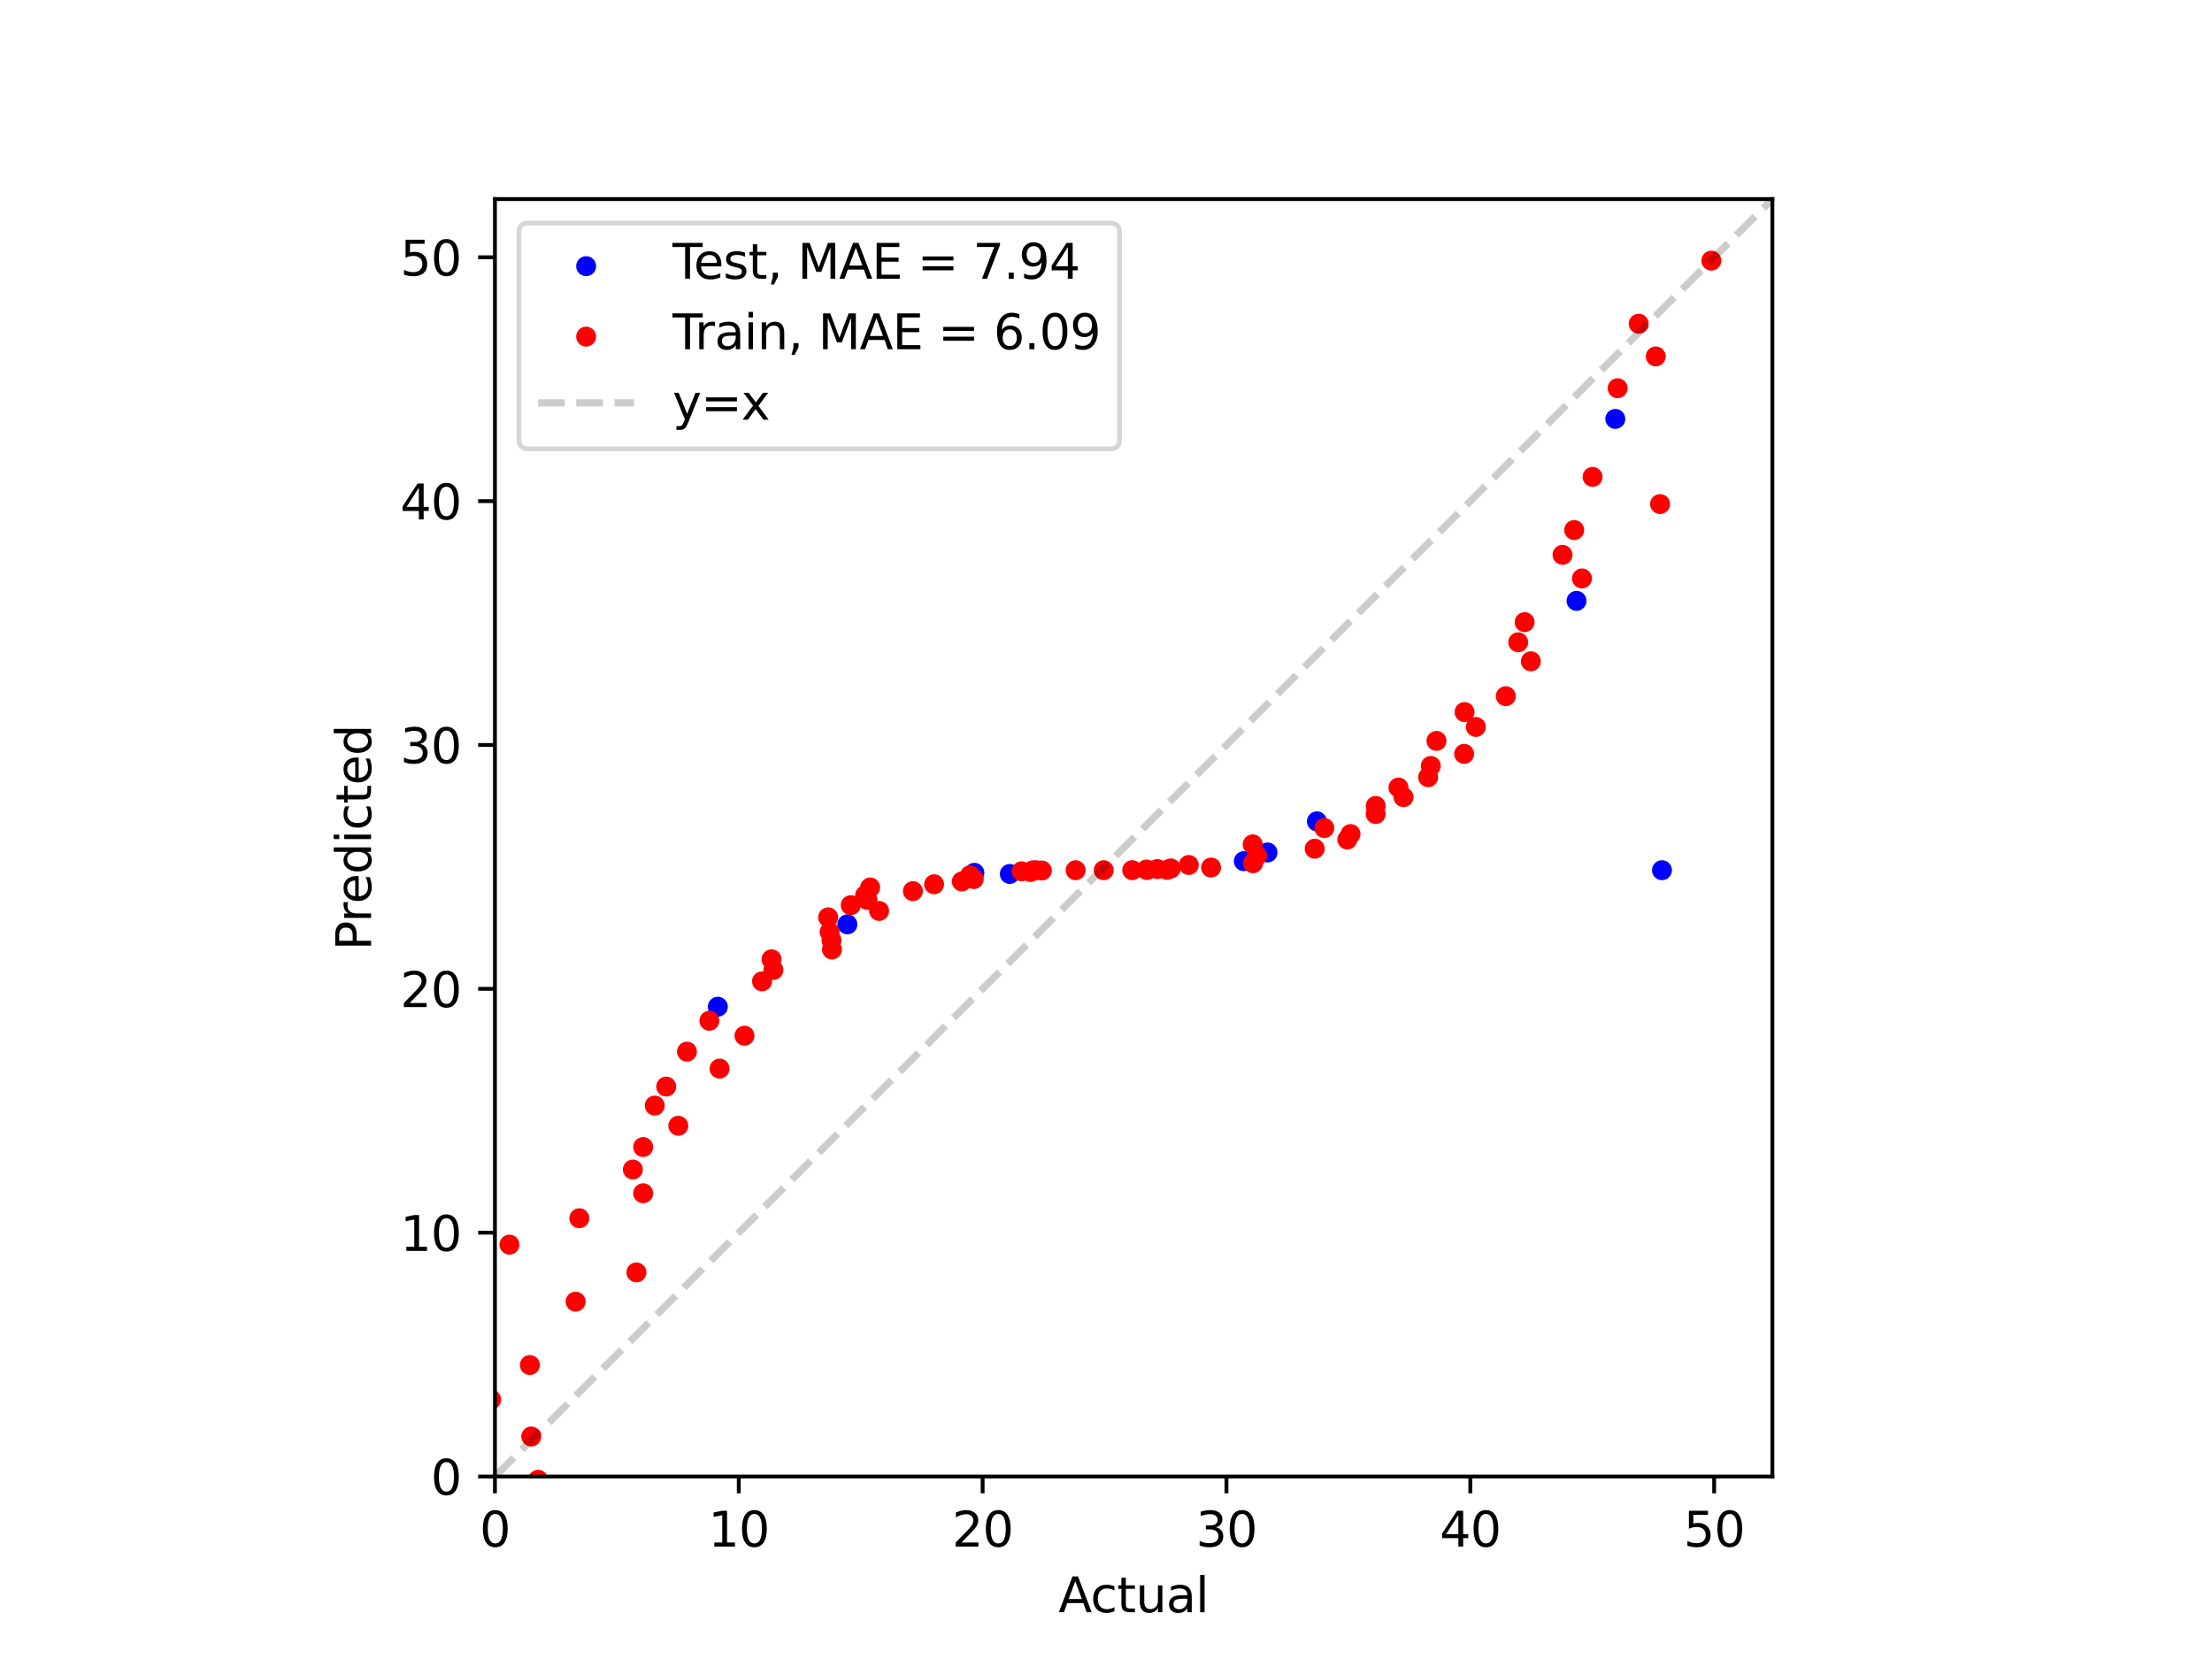 <?xml version="1.0" encoding="utf-8" standalone="no"?>
<!DOCTYPE svg PUBLIC "-//W3C//DTD SVG 1.1//EN"
  "http://www.w3.org/Graphics/SVG/1.1/DTD/svg11.dtd">
<svg xmlns:xlink="http://www.w3.org/1999/xlink" width="460.8pt" height="345.6pt" viewBox="0 0 460.8 345.6" xmlns="http://www.w3.org/2000/svg" version="1.1">
 <defs>
  <style type="text/css">*{stroke-linejoin: round; stroke-linecap: butt}</style>
 </defs>
 <g id="figure_1">
  <g id="patch_1">
   <path d="M 0 345.6 
L 460.8 345.6 
L 460.8 0 
L 0 0 
z
" style="fill: #ffffff"/>
  </g>
  <g id="axes_1">
   <g id="patch_2">
    <path d="M 103.104 307.584 
L 369.216 307.584 
L 369.216 41.472 
L 103.104 41.472 
z
" style="fill: #ffffff"/>
   </g>
   <g id="PathCollection_1">
    <defs>
     <path id="mc749a23cc8" d="M 0 1.581 
C 0.419 1.581 0.822 1.415 1.118 1.118 
C 1.415 0.822 1.581 0.419 1.581 0 
C 1.581 -0.419 1.415 -0.822 1.118 -1.118 
C 0.822 -1.415 0.419 -1.581 0 -1.581 
C -0.419 -1.581 -0.822 -1.415 -1.118 -1.118 
C -1.415 -0.822 -1.581 -0.419 -1.581 0 
C -1.581 0.419 -1.415 0.822 -1.118 1.118 
C -0.822 1.415 -0.419 1.581 0 1.581 
z
" style="stroke: #0000ff"/>
    </defs>
    <g clip-path="url(#p79ed54ffed)">
     <use xlink:href="#mc749a23cc8" x="210.361" y="182.059" style="fill: #0000ff; stroke: #0000ff"/>
     <use xlink:href="#mc749a23cc8" x="176.517" y="192.557" style="fill: #0000ff; stroke: #0000ff"/>
     <use xlink:href="#mc749a23cc8" x="202.977" y="181.827" style="fill: #0000ff; stroke: #0000ff"/>
     <use xlink:href="#mc749a23cc8" x="264.047" y="177.589" style="fill: #0000ff; stroke: #0000ff"/>
     <use xlink:href="#mc749a23cc8" x="336.496" y="87.268" style="fill: #0000ff; stroke: #0000ff"/>
     <use xlink:href="#mc749a23cc8" x="149.533" y="209.72" style="fill: #0000ff; stroke: #0000ff"/>
     <use xlink:href="#mc749a23cc8" x="328.418" y="125.171" style="fill: #0000ff; stroke: #0000ff"/>
     <use xlink:href="#mc749a23cc8" x="259.109" y="179.394" style="fill: #0000ff; stroke: #0000ff"/>
     <use xlink:href="#mc749a23cc8" x="274.332" y="171.104" style="fill: #0000ff; stroke: #0000ff"/>
     <use xlink:href="#mc749a23cc8" x="346.221" y="181.278" style="fill: #0000ff; stroke: #0000ff"/>
    </g>
   </g>
   <g id="PathCollection_2">
    <defs>
     <path id="m195aac3ce1" d="M 0 1.581 
C 0.419 1.581 0.822 1.415 1.118 1.118 
C 1.415 0.822 1.581 0.419 1.581 0 
C 1.581 -0.419 1.415 -0.822 1.118 -1.118 
C 0.822 -1.415 0.419 -1.581 0 -1.581 
C -0.419 -1.581 -0.822 -1.415 -1.118 -1.118 
C -1.415 -0.822 -1.581 -0.419 -1.581 0 
C -1.581 0.419 -1.415 0.822 -1.118 1.118 
C -0.822 1.415 -0.419 1.581 0 1.581 
z
" style="stroke: #ff0000"/>
    </defs>
    <g clip-path="url(#p79ed54ffed)">
     <use xlink:href="#m195aac3ce1" x="161.111" y="202.051" style="fill: #ff0000; stroke: #ff0000"/>
     <use xlink:href="#m195aac3ce1" x="298.062" y="159.561" style="fill: #ff0000; stroke: #ff0000"/>
     <use xlink:href="#m195aac3ce1" x="247.644" y="180.19" style="fill: #ff0000; stroke: #ff0000"/>
     <use xlink:href="#m195aac3ce1" x="261.032" y="179.828" style="fill: #ff0000; stroke: #ff0000"/>
     <use xlink:href="#m195aac3ce1" x="299.246" y="154.337" style="fill: #ff0000; stroke: #ff0000"/>
     <use xlink:href="#m195aac3ce1" x="217.044" y="181.347" style="fill: #ff0000; stroke: #ff0000"/>
     <use xlink:href="#m195aac3ce1" x="252.289" y="180.722" style="fill: #ff0000; stroke: #ff0000"/>
     <use xlink:href="#m195aac3ce1" x="344.93" y="74.246" style="fill: #ff0000; stroke: #ff0000"/>
     <use xlink:href="#m195aac3ce1" x="229.926" y="181.277" style="fill: #ff0000; stroke: #ff0000"/>
     <use xlink:href="#m195aac3ce1" x="292.374" y="166.057" style="fill: #ff0000; stroke: #ff0000"/>
     <use xlink:href="#m195aac3ce1" x="305.093" y="148.334" style="fill: #ff0000; stroke: #ff0000"/>
     <use xlink:href="#m195aac3ce1" x="241.097" y="181.044" style="fill: #ff0000; stroke: #ff0000"/>
     <use xlink:href="#m195aac3ce1" x="316.272" y="133.798" style="fill: #ff0000; stroke: #ff0000"/>
     <use xlink:href="#m195aac3ce1" x="190.173" y="185.639" style="fill: #ff0000; stroke: #ff0000"/>
     <use xlink:href="#m195aac3ce1" x="238.826" y="181.143" style="fill: #ff0000; stroke: #ff0000"/>
     <use xlink:href="#m195aac3ce1" x="261.883" y="178.281" style="fill: #ff0000; stroke: #ff0000"/>
     <use xlink:href="#m195aac3ce1" x="133.988" y="248.576" style="fill: #ff0000; stroke: #ff0000"/>
     <use xlink:href="#m195aac3ce1" x="143.102" y="219.081" style="fill: #ff0000; stroke: #ff0000"/>
     <use xlink:href="#m195aac3ce1" x="149.896" y="222.608" style="fill: #ff0000; stroke: #ff0000"/>
     <use xlink:href="#m195aac3ce1" x="136.394" y="230.317" style="fill: #ff0000; stroke: #ff0000"/>
     <use xlink:href="#m195aac3ce1" x="286.578" y="169.572" style="fill: #ff0000; stroke: #ff0000"/>
     <use xlink:href="#m195aac3ce1" x="214.665" y="181.646" style="fill: #ff0000; stroke: #ff0000"/>
     <use xlink:href="#m195aac3ce1" x="173.215" y="195.899" style="fill: #ff0000; stroke: #ff0000"/>
     <use xlink:href="#m195aac3ce1" x="110.668" y="299.251" style="fill: #ff0000; stroke: #ff0000"/>
     <use xlink:href="#m195aac3ce1" x="238.936" y="181.249" style="fill: #ff0000; stroke: #ff0000"/>
     <use xlink:href="#m195aac3ce1" x="325.503" y="115.584" style="fill: #ff0000; stroke: #ff0000"/>
     <use xlink:href="#m195aac3ce1" x="336.986" y="80.869" style="fill: #ff0000; stroke: #ff0000"/>
     <use xlink:href="#m195aac3ce1" x="106.121" y="259.275" style="fill: #ff0000; stroke: #ff0000"/>
     <use xlink:href="#m195aac3ce1" x="202.062" y="182.348" style="fill: #ff0000; stroke: #ff0000"/>
     <use xlink:href="#m195aac3ce1" x="138.785" y="226.351" style="fill: #ff0000; stroke: #ff0000"/>
     <use xlink:href="#m195aac3ce1" x="160.72" y="199.84" style="fill: #ff0000; stroke: #ff0000"/>
     <use xlink:href="#m195aac3ce1" x="275.876" y="172.497" style="fill: #ff0000; stroke: #ff0000"/>
     <use xlink:href="#m195aac3ce1" x="280.667" y="174.887" style="fill: #ff0000; stroke: #ff0000"/>
     <use xlink:href="#m195aac3ce1" x="224.075" y="181.279" style="fill: #ff0000; stroke: #ff0000"/>
     <use xlink:href="#m195aac3ce1" x="133.982" y="238.95" style="fill: #ff0000; stroke: #ff0000"/>
     <use xlink:href="#m195aac3ce1" x="172.522" y="191.096" style="fill: #ff0000; stroke: #ff0000"/>
     <use xlink:href="#m195aac3ce1" x="297.511" y="161.899" style="fill: #ff0000; stroke: #ff0000"/>
     <use xlink:href="#m195aac3ce1" x="345.824" y="105.007" style="fill: #ff0000; stroke: #ff0000"/>
     <use xlink:href="#m195aac3ce1" x="291.328" y="164.062" style="fill: #ff0000; stroke: #ff0000"/>
     <use xlink:href="#m195aac3ce1" x="243.905" y="180.906" style="fill: #ff0000; stroke: #ff0000"/>
     <use xlink:href="#m195aac3ce1" x="177.224" y="188.561" style="fill: #ff0000; stroke: #ff0000"/>
     <use xlink:href="#m195aac3ce1" x="318.905" y="137.764" style="fill: #ff0000; stroke: #ff0000"/>
     <use xlink:href="#m195aac3ce1" x="102.313" y="291.555" style="fill: #ff0000; stroke: #ff0000"/>
     <use xlink:href="#m195aac3ce1" x="331.76" y="99.343" style="fill: #ff0000; stroke: #ff0000"/>
     <use xlink:href="#m195aac3ce1" x="183.135" y="189.766" style="fill: #ff0000; stroke: #ff0000"/>
     <use xlink:href="#m195aac3ce1" x="202.84" y="183.124" style="fill: #ff0000; stroke: #ff0000"/>
     <use xlink:href="#m195aac3ce1" x="173.312" y="197.791" style="fill: #ff0000; stroke: #ff0000"/>
     <use xlink:href="#m195aac3ce1" x="112.094" y="308.261" style="fill: #ff0000; stroke: #ff0000"/>
     <use xlink:href="#m195aac3ce1" x="260.958" y="175.898" style="fill: #ff0000; stroke: #ff0000"/>
     <use xlink:href="#m195aac3ce1" x="180.708" y="187.476" style="fill: #ff0000; stroke: #ff0000"/>
     <use xlink:href="#m195aac3ce1" x="235.864" y="181.27" style="fill: #ff0000; stroke: #ff0000"/>
     <use xlink:href="#m195aac3ce1" x="281.338" y="173.755" style="fill: #ff0000; stroke: #ff0000"/>
     <use xlink:href="#m195aac3ce1" x="215.792" y="181.287" style="fill: #ff0000; stroke: #ff0000"/>
     <use xlink:href="#m195aac3ce1" x="356.506" y="54.295" style="fill: #ff0000; stroke: #ff0000"/>
     <use xlink:href="#m195aac3ce1" x="180.219" y="186.504" style="fill: #ff0000; stroke: #ff0000"/>
     <use xlink:href="#m195aac3ce1" x="158.744" y="204.43" style="fill: #ff0000; stroke: #ff0000"/>
     <use xlink:href="#m195aac3ce1" x="147.772" y="212.643" style="fill: #ff0000; stroke: #ff0000"/>
     <use xlink:href="#m195aac3ce1" x="194.587" y="184.204" style="fill: #ff0000; stroke: #ff0000"/>
     <use xlink:href="#m195aac3ce1" x="120.684" y="253.785" style="fill: #ff0000; stroke: #ff0000"/>
     <use xlink:href="#m195aac3ce1" x="329.554" y="120.499" style="fill: #ff0000; stroke: #ff0000"/>
     <use xlink:href="#m195aac3ce1" x="212.816" y="181.51" style="fill: #ff0000; stroke: #ff0000"/>
     <use xlink:href="#m195aac3ce1" x="327.933" y="110.42" style="fill: #ff0000; stroke: #ff0000"/>
     <use xlink:href="#m195aac3ce1" x="119.911" y="271.153" style="fill: #ff0000; stroke: #ff0000"/>
     <use xlink:href="#m195aac3ce1" x="317.606" y="129.602" style="fill: #ff0000; stroke: #ff0000"/>
     <use xlink:href="#m195aac3ce1" x="155.085" y="215.761" style="fill: #ff0000; stroke: #ff0000"/>
     <use xlink:href="#m195aac3ce1" x="313.684" y="145.026" style="fill: #ff0000; stroke: #ff0000"/>
     <use xlink:href="#m195aac3ce1" x="181.269" y="184.874" style="fill: #ff0000; stroke: #ff0000"/>
     <use xlink:href="#m195aac3ce1" x="305.005" y="157.043" style="fill: #ff0000; stroke: #ff0000"/>
     <use xlink:href="#m195aac3ce1" x="341.369" y="67.435" style="fill: #ff0000; stroke: #ff0000"/>
     <use xlink:href="#m195aac3ce1" x="172.831" y="194.156" style="fill: #ff0000; stroke: #ff0000"/>
     <use xlink:href="#m195aac3ce1" x="110.385" y="284.363" style="fill: #ff0000; stroke: #ff0000"/>
     <use xlink:href="#m195aac3ce1" x="215.176" y="181.307" style="fill: #ff0000; stroke: #ff0000"/>
     <use xlink:href="#m195aac3ce1" x="141.305" y="234.514" style="fill: #ff0000; stroke: #ff0000"/>
     <use xlink:href="#m195aac3ce1" x="132.578" y="265.059" style="fill: #ff0000; stroke: #ff0000"/>
     <use xlink:href="#m195aac3ce1" x="131.834" y="243.634" style="fill: #ff0000; stroke: #ff0000"/>
     <use xlink:href="#m195aac3ce1" x="243.13" y="181.209" style="fill: #ff0000; stroke: #ff0000"/>
     <use xlink:href="#m195aac3ce1" x="286.592" y="167.891" style="fill: #ff0000; stroke: #ff0000"/>
     <use xlink:href="#m195aac3ce1" x="273.877" y="176.797" style="fill: #ff0000; stroke: #ff0000"/>
     <use xlink:href="#m195aac3ce1" x="200.364" y="183.623" style="fill: #ff0000; stroke: #ff0000"/>
     <use xlink:href="#m195aac3ce1" x="307.444" y="151.436" style="fill: #ff0000; stroke: #ff0000"/>
    </g>
   </g>
   <g id="matplotlib.axis_1">
    <g id="xtick_1">
     <g id="line2d_1">
      <defs>
       <path id="m20188dee12" d="M 0 0 
L 0 3.5 
" style="stroke: #000000; stroke-width: 0.8"/>
      </defs>
      <g>
       <use xlink:href="#m20188dee12" x="103.104" y="307.584" style="stroke: #000000; stroke-width: 0.8"/>
      </g>
     </g>
     <g id="text_1">
      <!-- 0 -->
      <g transform="translate(99.923 322.182) scale(0.1 -0.1)">
       <defs>
        <path id="DejaVuSans-30" d="M 2034 4250 
Q 1547 4250 1301 3770 
Q 1056 3291 1056 2328 
Q 1056 1369 1301 889 
Q 1547 409 2034 409 
Q 2525 409 2770 889 
Q 3016 1369 3016 2328 
Q 3016 3291 2770 3770 
Q 2525 4250 2034 4250 
z
M 2034 4750 
Q 2819 4750 3233 4129 
Q 3647 3509 3647 2328 
Q 3647 1150 3233 529 
Q 2819 -91 2034 -91 
Q 1250 -91 836 529 
Q 422 1150 422 2328 
Q 422 3509 836 4129 
Q 1250 4750 2034 4750 
z
" transform="scale(0.016)"/>
       </defs>
       <use xlink:href="#DejaVuSans-30"/>
      </g>
     </g>
    </g>
    <g id="xtick_2">
     <g id="line2d_2">
      <g>
       <use xlink:href="#m20188dee12" x="153.901" y="307.584" style="stroke: #000000; stroke-width: 0.8"/>
      </g>
     </g>
     <g id="text_2">
      <!-- 10 -->
      <g transform="translate(147.538 322.182) scale(0.1 -0.1)">
       <defs>
        <path id="DejaVuSans-31" d="M 794 531 
L 1825 531 
L 1825 4091 
L 703 3866 
L 703 4441 
L 1819 4666 
L 2450 4666 
L 2450 531 
L 3481 531 
L 3481 0 
L 794 0 
L 794 531 
z
" transform="scale(0.016)"/>
       </defs>
       <use xlink:href="#DejaVuSans-31"/>
       <use xlink:href="#DejaVuSans-30" transform="translate(63.623 0)"/>
      </g>
     </g>
    </g>
    <g id="xtick_3">
     <g id="line2d_3">
      <g>
       <use xlink:href="#m20188dee12" x="204.698" y="307.584" style="stroke: #000000; stroke-width: 0.8"/>
      </g>
     </g>
     <g id="text_3">
      <!-- 20 -->
      <g transform="translate(198.335 322.182) scale(0.1 -0.1)">
       <defs>
        <path id="DejaVuSans-32" d="M 1228 531 
L 3431 531 
L 3431 0 
L 469 0 
L 469 531 
Q 828 903 1448 1529 
Q 2069 2156 2228 2338 
Q 2531 2678 2651 2914 
Q 2772 3150 2772 3378 
Q 2772 3750 2511 3984 
Q 2250 4219 1831 4219 
Q 1534 4219 1204 4116 
Q 875 4013 500 3803 
L 500 4441 
Q 881 4594 1212 4672 
Q 1544 4750 1819 4750 
Q 2544 4750 2975 4387 
Q 3406 4025 3406 3419 
Q 3406 3131 3298 2873 
Q 3191 2616 2906 2266 
Q 2828 2175 2409 1742 
Q 1991 1309 1228 531 
z
" transform="scale(0.016)"/>
       </defs>
       <use xlink:href="#DejaVuSans-32"/>
       <use xlink:href="#DejaVuSans-30" transform="translate(63.623 0)"/>
      </g>
     </g>
    </g>
    <g id="xtick_4">
     <g id="line2d_4">
      <g>
       <use xlink:href="#m20188dee12" x="255.495" y="307.584" style="stroke: #000000; stroke-width: 0.8"/>
      </g>
     </g>
     <g id="text_4">
      <!-- 30 -->
      <g transform="translate(249.132 322.182) scale(0.1 -0.1)">
       <defs>
        <path id="DejaVuSans-33" d="M 2597 2516 
Q 3050 2419 3304 2112 
Q 3559 1806 3559 1356 
Q 3559 666 3084 287 
Q 2609 -91 1734 -91 
Q 1441 -91 1130 -33 
Q 819 25 488 141 
L 488 750 
Q 750 597 1062 519 
Q 1375 441 1716 441 
Q 2309 441 2620 675 
Q 2931 909 2931 1356 
Q 2931 1769 2642 2001 
Q 2353 2234 1838 2234 
L 1294 2234 
L 1294 2753 
L 1863 2753 
Q 2328 2753 2575 2939 
Q 2822 3125 2822 3475 
Q 2822 3834 2567 4026 
Q 2313 4219 1838 4219 
Q 1578 4219 1281 4162 
Q 984 4106 628 3988 
L 628 4550 
Q 988 4650 1302 4700 
Q 1616 4750 1894 4750 
Q 2613 4750 3031 4423 
Q 3450 4097 3450 3541 
Q 3450 3153 3228 2886 
Q 3006 2619 2597 2516 
z
" transform="scale(0.016)"/>
       </defs>
       <use xlink:href="#DejaVuSans-33"/>
       <use xlink:href="#DejaVuSans-30" transform="translate(63.623 0)"/>
      </g>
     </g>
    </g>
    <g id="xtick_5">
     <g id="line2d_5">
      <g>
       <use xlink:href="#m20188dee12" x="306.292" y="307.584" style="stroke: #000000; stroke-width: 0.8"/>
      </g>
     </g>
     <g id="text_5">
      <!-- 40 -->
      <g transform="translate(299.929 322.182) scale(0.1 -0.1)">
       <defs>
        <path id="DejaVuSans-34" d="M 2419 4116 
L 825 1625 
L 2419 1625 
L 2419 4116 
z
M 2253 4666 
L 3047 4666 
L 3047 1625 
L 3713 1625 
L 3713 1100 
L 3047 1100 
L 3047 0 
L 2419 0 
L 2419 1100 
L 313 1100 
L 313 1709 
L 2253 4666 
z
" transform="scale(0.016)"/>
       </defs>
       <use xlink:href="#DejaVuSans-34"/>
       <use xlink:href="#DejaVuSans-30" transform="translate(63.623 0)"/>
      </g>
     </g>
    </g>
    <g id="xtick_6">
     <g id="line2d_6">
      <g>
       <use xlink:href="#m20188dee12" x="357.088" y="307.584" style="stroke: #000000; stroke-width: 0.8"/>
      </g>
     </g>
     <g id="text_6">
      <!-- 50 -->
      <g transform="translate(350.726 322.182) scale(0.1 -0.1)">
       <defs>
        <path id="DejaVuSans-35" d="M 691 4666 
L 3169 4666 
L 3169 4134 
L 1269 4134 
L 1269 2991 
Q 1406 3038 1543 3061 
Q 1681 3084 1819 3084 
Q 2600 3084 3056 2656 
Q 3513 2228 3513 1497 
Q 3513 744 3044 326 
Q 2575 -91 1722 -91 
Q 1428 -91 1123 -41 
Q 819 9 494 109 
L 494 744 
Q 775 591 1075 516 
Q 1375 441 1709 441 
Q 2250 441 2565 725 
Q 2881 1009 2881 1497 
Q 2881 1984 2565 2268 
Q 2250 2553 1709 2553 
Q 1456 2553 1204 2497 
Q 953 2441 691 2322 
L 691 4666 
z
" transform="scale(0.016)"/>
       </defs>
       <use xlink:href="#DejaVuSans-35"/>
       <use xlink:href="#DejaVuSans-30" transform="translate(63.623 0)"/>
      </g>
     </g>
    </g>
    <g id="text_7">
     <!-- Actual -->
     <g transform="translate(220.496 335.861) scale(0.1 -0.1)">
      <defs>
       <path id="DejaVuSans-41" d="M 2188 4044 
L 1331 1722 
L 3047 1722 
L 2188 4044 
z
M 1831 4666 
L 2547 4666 
L 4325 0 
L 3669 0 
L 3244 1197 
L 1141 1197 
L 716 0 
L 50 0 
L 1831 4666 
z
" transform="scale(0.016)"/>
       <path id="DejaVuSans-63" d="M 3122 3366 
L 3122 2828 
Q 2878 2963 2633 3030 
Q 2388 3097 2138 3097 
Q 1578 3097 1268 2742 
Q 959 2388 959 1747 
Q 959 1106 1268 751 
Q 1578 397 2138 397 
Q 2388 397 2633 464 
Q 2878 531 3122 666 
L 3122 134 
Q 2881 22 2623 -34 
Q 2366 -91 2075 -91 
Q 1284 -91 818 406 
Q 353 903 353 1747 
Q 353 2603 823 3093 
Q 1294 3584 2113 3584 
Q 2378 3584 2631 3529 
Q 2884 3475 3122 3366 
z
" transform="scale(0.016)"/>
       <path id="DejaVuSans-74" d="M 1172 4494 
L 1172 3500 
L 2356 3500 
L 2356 3053 
L 1172 3053 
L 1172 1153 
Q 1172 725 1289 603 
Q 1406 481 1766 481 
L 2356 481 
L 2356 0 
L 1766 0 
Q 1100 0 847 248 
Q 594 497 594 1153 
L 594 3053 
L 172 3053 
L 172 3500 
L 594 3500 
L 594 4494 
L 1172 4494 
z
" transform="scale(0.016)"/>
       <path id="DejaVuSans-75" d="M 544 1381 
L 544 3500 
L 1119 3500 
L 1119 1403 
Q 1119 906 1312 657 
Q 1506 409 1894 409 
Q 2359 409 2629 706 
Q 2900 1003 2900 1516 
L 2900 3500 
L 3475 3500 
L 3475 0 
L 2900 0 
L 2900 538 
Q 2691 219 2414 64 
Q 2138 -91 1772 -91 
Q 1169 -91 856 284 
Q 544 659 544 1381 
z
M 1991 3584 
L 1991 3584 
z
" transform="scale(0.016)"/>
       <path id="DejaVuSans-61" d="M 2194 1759 
Q 1497 1759 1228 1600 
Q 959 1441 959 1056 
Q 959 750 1161 570 
Q 1363 391 1709 391 
Q 2188 391 2477 730 
Q 2766 1069 2766 1631 
L 2766 1759 
L 2194 1759 
z
M 3341 1997 
L 3341 0 
L 2766 0 
L 2766 531 
Q 2569 213 2275 61 
Q 1981 -91 1556 -91 
Q 1019 -91 701 211 
Q 384 513 384 1019 
Q 384 1609 779 1909 
Q 1175 2209 1959 2209 
L 2766 2209 
L 2766 2266 
Q 2766 2663 2505 2880 
Q 2244 3097 1772 3097 
Q 1472 3097 1187 3025 
Q 903 2953 641 2809 
L 641 3341 
Q 956 3463 1253 3523 
Q 1550 3584 1831 3584 
Q 2591 3584 2966 3190 
Q 3341 2797 3341 1997 
z
" transform="scale(0.016)"/>
       <path id="DejaVuSans-6c" d="M 603 4863 
L 1178 4863 
L 1178 0 
L 603 0 
L 603 4863 
z
" transform="scale(0.016)"/>
      </defs>
      <use xlink:href="#DejaVuSans-41"/>
      <use xlink:href="#DejaVuSans-63" transform="translate(66.658 0)"/>
      <use xlink:href="#DejaVuSans-74" transform="translate(121.639 0)"/>
      <use xlink:href="#DejaVuSans-75" transform="translate(160.848 0)"/>
      <use xlink:href="#DejaVuSans-61" transform="translate(224.227 0)"/>
      <use xlink:href="#DejaVuSans-6c" transform="translate(285.506 0)"/>
     </g>
    </g>
   </g>
   <g id="matplotlib.axis_2">
    <g id="ytick_1">
     <g id="line2d_7">
      <defs>
       <path id="m0229b6934c" d="M 0 0 
L -3.5 0 
" style="stroke: #000000; stroke-width: 0.8"/>
      </defs>
      <g>
       <use xlink:href="#m0229b6934c" x="103.104" y="307.584" style="stroke: #000000; stroke-width: 0.8"/>
      </g>
     </g>
     <g id="text_8">
      <!-- 0 -->
      <g transform="translate(89.742 311.383) scale(0.1 -0.1)">
       <use xlink:href="#DejaVuSans-30"/>
      </g>
     </g>
    </g>
    <g id="ytick_2">
     <g id="line2d_8">
      <g>
       <use xlink:href="#m0229b6934c" x="103.104" y="256.787" style="stroke: #000000; stroke-width: 0.8"/>
      </g>
     </g>
     <g id="text_9">
      <!-- 10 -->
      <g transform="translate(83.379 260.586) scale(0.1 -0.1)">
       <use xlink:href="#DejaVuSans-31"/>
       <use xlink:href="#DejaVuSans-30" transform="translate(63.623 0)"/>
      </g>
     </g>
    </g>
    <g id="ytick_3">
     <g id="line2d_9">
      <g>
       <use xlink:href="#m0229b6934c" x="103.104" y="205.99" style="stroke: #000000; stroke-width: 0.8"/>
      </g>
     </g>
     <g id="text_10">
      <!-- 20 -->
      <g transform="translate(83.379 209.789) scale(0.1 -0.1)">
       <use xlink:href="#DejaVuSans-32"/>
       <use xlink:href="#DejaVuSans-30" transform="translate(63.623 0)"/>
      </g>
     </g>
    </g>
    <g id="ytick_4">
     <g id="line2d_10">
      <g>
       <use xlink:href="#m0229b6934c" x="103.104" y="155.193" style="stroke: #000000; stroke-width: 0.8"/>
      </g>
     </g>
     <g id="text_11">
      <!-- 30 -->
      <g transform="translate(83.379 158.993) scale(0.1 -0.1)">
       <use xlink:href="#DejaVuSans-33"/>
       <use xlink:href="#DejaVuSans-30" transform="translate(63.623 0)"/>
      </g>
     </g>
    </g>
    <g id="ytick_5">
     <g id="line2d_11">
      <g>
       <use xlink:href="#m0229b6934c" x="103.104" y="104.396" style="stroke: #000000; stroke-width: 0.8"/>
      </g>
     </g>
     <g id="text_12">
      <!-- 40 -->
      <g transform="translate(83.379 108.196) scale(0.1 -0.1)">
       <use xlink:href="#DejaVuSans-34"/>
       <use xlink:href="#DejaVuSans-30" transform="translate(63.623 0)"/>
      </g>
     </g>
    </g>
    <g id="ytick_6">
     <g id="line2d_12">
      <g>
       <use xlink:href="#m0229b6934c" x="103.104" y="53.6" style="stroke: #000000; stroke-width: 0.8"/>
      </g>
     </g>
     <g id="text_13">
      <!-- 50 -->
      <g transform="translate(83.379 57.399) scale(0.1 -0.1)">
       <use xlink:href="#DejaVuSans-35"/>
       <use xlink:href="#DejaVuSans-30" transform="translate(63.623 0)"/>
      </g>
     </g>
    </g>
    <g id="text_14">
     <!-- Predicted -->
     <g transform="translate(77.299 197.998) rotate(-90) scale(0.1 -0.1)">
      <defs>
       <path id="DejaVuSans-50" d="M 1259 4147 
L 1259 2394 
L 2053 2394 
Q 2494 2394 2734 2622 
Q 2975 2850 2975 3272 
Q 2975 3691 2734 3919 
Q 2494 4147 2053 4147 
L 1259 4147 
z
M 628 4666 
L 2053 4666 
Q 2838 4666 3239 4311 
Q 3641 3956 3641 3272 
Q 3641 2581 3239 2228 
Q 2838 1875 2053 1875 
L 1259 1875 
L 1259 0 
L 628 0 
L 628 4666 
z
" transform="scale(0.016)"/>
       <path id="DejaVuSans-72" d="M 2631 2963 
Q 2534 3019 2420 3045 
Q 2306 3072 2169 3072 
Q 1681 3072 1420 2755 
Q 1159 2438 1159 1844 
L 1159 0 
L 581 0 
L 581 3500 
L 1159 3500 
L 1159 2956 
Q 1341 3275 1631 3429 
Q 1922 3584 2338 3584 
Q 2397 3584 2469 3576 
Q 2541 3569 2628 3553 
L 2631 2963 
z
" transform="scale(0.016)"/>
       <path id="DejaVuSans-65" d="M 3597 1894 
L 3597 1613 
L 953 1613 
Q 991 1019 1311 708 
Q 1631 397 2203 397 
Q 2534 397 2845 478 
Q 3156 559 3463 722 
L 3463 178 
Q 3153 47 2828 -22 
Q 2503 -91 2169 -91 
Q 1331 -91 842 396 
Q 353 884 353 1716 
Q 353 2575 817 3079 
Q 1281 3584 2069 3584 
Q 2775 3584 3186 3129 
Q 3597 2675 3597 1894 
z
M 3022 2063 
Q 3016 2534 2758 2815 
Q 2500 3097 2075 3097 
Q 1594 3097 1305 2825 
Q 1016 2553 972 2059 
L 3022 2063 
z
" transform="scale(0.016)"/>
       <path id="DejaVuSans-64" d="M 2906 2969 
L 2906 4863 
L 3481 4863 
L 3481 0 
L 2906 0 
L 2906 525 
Q 2725 213 2448 61 
Q 2172 -91 1784 -91 
Q 1150 -91 751 415 
Q 353 922 353 1747 
Q 353 2572 751 3078 
Q 1150 3584 1784 3584 
Q 2172 3584 2448 3432 
Q 2725 3281 2906 2969 
z
M 947 1747 
Q 947 1113 1208 752 
Q 1469 391 1925 391 
Q 2381 391 2643 752 
Q 2906 1113 2906 1747 
Q 2906 2381 2643 2742 
Q 2381 3103 1925 3103 
Q 1469 3103 1208 2742 
Q 947 2381 947 1747 
z
" transform="scale(0.016)"/>
       <path id="DejaVuSans-69" d="M 603 3500 
L 1178 3500 
L 1178 0 
L 603 0 
L 603 3500 
z
M 603 4863 
L 1178 4863 
L 1178 4134 
L 603 4134 
L 603 4863 
z
" transform="scale(0.016)"/>
      </defs>
      <use xlink:href="#DejaVuSans-50"/>
      <use xlink:href="#DejaVuSans-72" transform="translate(58.553 0)"/>
      <use xlink:href="#DejaVuSans-65" transform="translate(97.416 0)"/>
      <use xlink:href="#DejaVuSans-64" transform="translate(158.939 0)"/>
      <use xlink:href="#DejaVuSans-69" transform="translate(222.416 0)"/>
      <use xlink:href="#DejaVuSans-63" transform="translate(250.199 0)"/>
      <use xlink:href="#DejaVuSans-74" transform="translate(305.18 0)"/>
      <use xlink:href="#DejaVuSans-65" transform="translate(344.389 0)"/>
      <use xlink:href="#DejaVuSans-64" transform="translate(405.912 0)"/>
     </g>
    </g>
   </g>
   <g id="line2d_13">
    <path d="M 103.104 307.584 
L 369.216 41.472 
" clip-path="url(#p79ed54ffed)" style="fill: none; stroke-dasharray: 5.55,2.4; stroke-dashoffset: 0; stroke: #000000; stroke-opacity: 0.2; stroke-width: 1.5"/>
   </g>
   <g id="patch_3">
    <path d="M 103.104 307.584 
L 103.104 41.472 
" style="fill: none; stroke: #000000; stroke-width: 0.8; stroke-linejoin: miter; stroke-linecap: square"/>
   </g>
   <g id="patch_4">
    <path d="M 369.216 307.584 
L 369.216 41.472 
" style="fill: none; stroke: #000000; stroke-width: 0.8; stroke-linejoin: miter; stroke-linecap: square"/>
   </g>
   <g id="patch_5">
    <path d="M 103.104 307.584 
L 369.216 307.584 
" style="fill: none; stroke: #000000; stroke-width: 0.8; stroke-linejoin: miter; stroke-linecap: square"/>
   </g>
   <g id="patch_6">
    <path d="M 103.104 41.472 
L 369.216 41.472 
" style="fill: none; stroke: #000000; stroke-width: 0.8; stroke-linejoin: miter; stroke-linecap: square"/>
   </g>
   <g id="legend_1">
    <g id="patch_7">
     <path d="M 110.104 93.506 
L 231.237 93.506 
Q 233.237 93.506 233.237 91.506 
L 233.237 48.472 
Q 233.237 46.472 231.237 46.472 
L 110.104 46.472 
Q 108.104 46.472 108.104 48.472 
L 108.104 91.506 
Q 108.104 93.506 110.104 93.506 
z
" style="fill: #ffffff; opacity: 0.8; stroke: #cccccc; stroke-linejoin: miter"/>
    </g>
    <g id="PathCollection_3">
     <g>
      <use xlink:href="#mc749a23cc8" x="122.104" y="55.445" style="fill: #0000ff; stroke: #0000ff"/>
     </g>
    </g>
    <g id="text_15">
     <!-- Test, MAE = 7.94 -->
     <g transform="translate(140.104 58.07) scale(0.1 -0.1)">
      <defs>
       <path id="DejaVuSans-54" d="M -19 4666 
L 3928 4666 
L 3928 4134 
L 2272 4134 
L 2272 0 
L 1638 0 
L 1638 4134 
L -19 4134 
L -19 4666 
z
" transform="scale(0.016)"/>
       <path id="DejaVuSans-73" d="M 2834 3397 
L 2834 2853 
Q 2591 2978 2328 3040 
Q 2066 3103 1784 3103 
Q 1356 3103 1142 2972 
Q 928 2841 928 2578 
Q 928 2378 1081 2264 
Q 1234 2150 1697 2047 
L 1894 2003 
Q 2506 1872 2764 1633 
Q 3022 1394 3022 966 
Q 3022 478 2636 193 
Q 2250 -91 1575 -91 
Q 1294 -91 989 -36 
Q 684 19 347 128 
L 347 722 
Q 666 556 975 473 
Q 1284 391 1588 391 
Q 1994 391 2212 530 
Q 2431 669 2431 922 
Q 2431 1156 2273 1281 
Q 2116 1406 1581 1522 
L 1381 1569 
Q 847 1681 609 1914 
Q 372 2147 372 2553 
Q 372 3047 722 3315 
Q 1072 3584 1716 3584 
Q 2034 3584 2315 3537 
Q 2597 3491 2834 3397 
z
" transform="scale(0.016)"/>
       <path id="DejaVuSans-2c" d="M 750 794 
L 1409 794 
L 1409 256 
L 897 -744 
L 494 -744 
L 750 256 
L 750 794 
z
" transform="scale(0.016)"/>
       <path id="DejaVuSans-20" transform="scale(0.016)"/>
       <path id="DejaVuSans-4d" d="M 628 4666 
L 1569 4666 
L 2759 1491 
L 3956 4666 
L 4897 4666 
L 4897 0 
L 4281 0 
L 4281 4097 
L 3078 897 
L 2444 897 
L 1241 4097 
L 1241 0 
L 628 0 
L 628 4666 
z
" transform="scale(0.016)"/>
       <path id="DejaVuSans-45" d="M 628 4666 
L 3578 4666 
L 3578 4134 
L 1259 4134 
L 1259 2753 
L 3481 2753 
L 3481 2222 
L 1259 2222 
L 1259 531 
L 3634 531 
L 3634 0 
L 628 0 
L 628 4666 
z
" transform="scale(0.016)"/>
       <path id="DejaVuSans-3d" d="M 678 2906 
L 4684 2906 
L 4684 2381 
L 678 2381 
L 678 2906 
z
M 678 1631 
L 4684 1631 
L 4684 1100 
L 678 1100 
L 678 1631 
z
" transform="scale(0.016)"/>
       <path id="DejaVuSans-37" d="M 525 4666 
L 3525 4666 
L 3525 4397 
L 1831 0 
L 1172 0 
L 2766 4134 
L 525 4134 
L 525 4666 
z
" transform="scale(0.016)"/>
       <path id="DejaVuSans-2e" d="M 684 794 
L 1344 794 
L 1344 0 
L 684 0 
L 684 794 
z
" transform="scale(0.016)"/>
       <path id="DejaVuSans-39" d="M 703 97 
L 703 672 
Q 941 559 1184 500 
Q 1428 441 1663 441 
Q 2288 441 2617 861 
Q 2947 1281 2994 2138 
Q 2813 1869 2534 1725 
Q 2256 1581 1919 1581 
Q 1219 1581 811 2004 
Q 403 2428 403 3163 
Q 403 3881 828 4315 
Q 1253 4750 1959 4750 
Q 2769 4750 3195 4129 
Q 3622 3509 3622 2328 
Q 3622 1225 3098 567 
Q 2575 -91 1691 -91 
Q 1453 -91 1209 -44 
Q 966 3 703 97 
z
M 1959 2075 
Q 2384 2075 2632 2365 
Q 2881 2656 2881 3163 
Q 2881 3666 2632 3958 
Q 2384 4250 1959 4250 
Q 1534 4250 1286 3958 
Q 1038 3666 1038 3163 
Q 1038 2656 1286 2365 
Q 1534 2075 1959 2075 
z
" transform="scale(0.016)"/>
      </defs>
      <use xlink:href="#DejaVuSans-54"/>
      <use xlink:href="#DejaVuSans-65" transform="translate(44.084 0)"/>
      <use xlink:href="#DejaVuSans-73" transform="translate(105.607 0)"/>
      <use xlink:href="#DejaVuSans-74" transform="translate(157.707 0)"/>
      <use xlink:href="#DejaVuSans-2c" transform="translate(196.916 0)"/>
      <use xlink:href="#DejaVuSans-20" transform="translate(228.703 0)"/>
      <use xlink:href="#DejaVuSans-4d" transform="translate(260.49 0)"/>
      <use xlink:href="#DejaVuSans-41" transform="translate(346.77 0)"/>
      <use xlink:href="#DejaVuSans-45" transform="translate(415.178 0)"/>
      <use xlink:href="#DejaVuSans-20" transform="translate(478.361 0)"/>
      <use xlink:href="#DejaVuSans-3d" transform="translate(510.148 0)"/>
      <use xlink:href="#DejaVuSans-20" transform="translate(593.938 0)"/>
      <use xlink:href="#DejaVuSans-37" transform="translate(625.725 0)"/>
      <use xlink:href="#DejaVuSans-2e" transform="translate(689.348 0)"/>
      <use xlink:href="#DejaVuSans-39" transform="translate(721.135 0)"/>
      <use xlink:href="#DejaVuSans-34" transform="translate(784.758 0)"/>
     </g>
    </g>
    <g id="PathCollection_4">
     <g>
      <use xlink:href="#m195aac3ce1" x="122.104" y="70.124" style="fill: #ff0000; stroke: #ff0000"/>
     </g>
    </g>
    <g id="text_16">
     <!-- Train, MAE = 6.09 -->
     <g transform="translate(140.104 72.749) scale(0.1 -0.1)">
      <defs>
       <path id="DejaVuSans-6e" d="M 3513 2113 
L 3513 0 
L 2938 0 
L 2938 2094 
Q 2938 2591 2744 2837 
Q 2550 3084 2163 3084 
Q 1697 3084 1428 2787 
Q 1159 2491 1159 1978 
L 1159 0 
L 581 0 
L 581 3500 
L 1159 3500 
L 1159 2956 
Q 1366 3272 1645 3428 
Q 1925 3584 2291 3584 
Q 2894 3584 3203 3211 
Q 3513 2838 3513 2113 
z
" transform="scale(0.016)"/>
       <path id="DejaVuSans-36" d="M 2113 2584 
Q 1688 2584 1439 2293 
Q 1191 2003 1191 1497 
Q 1191 994 1439 701 
Q 1688 409 2113 409 
Q 2538 409 2786 701 
Q 3034 994 3034 1497 
Q 3034 2003 2786 2293 
Q 2538 2584 2113 2584 
z
M 3366 4563 
L 3366 3988 
Q 3128 4100 2886 4159 
Q 2644 4219 2406 4219 
Q 1781 4219 1451 3797 
Q 1122 3375 1075 2522 
Q 1259 2794 1537 2939 
Q 1816 3084 2150 3084 
Q 2853 3084 3261 2657 
Q 3669 2231 3669 1497 
Q 3669 778 3244 343 
Q 2819 -91 2113 -91 
Q 1303 -91 875 529 
Q 447 1150 447 2328 
Q 447 3434 972 4092 
Q 1497 4750 2381 4750 
Q 2619 4750 2861 4703 
Q 3103 4656 3366 4563 
z
" transform="scale(0.016)"/>
      </defs>
      <use xlink:href="#DejaVuSans-54"/>
      <use xlink:href="#DejaVuSans-72" transform="translate(46.334 0)"/>
      <use xlink:href="#DejaVuSans-61" transform="translate(87.447 0)"/>
      <use xlink:href="#DejaVuSans-69" transform="translate(148.727 0)"/>
      <use xlink:href="#DejaVuSans-6e" transform="translate(176.51 0)"/>
      <use xlink:href="#DejaVuSans-2c" transform="translate(239.889 0)"/>
      <use xlink:href="#DejaVuSans-20" transform="translate(271.676 0)"/>
      <use xlink:href="#DejaVuSans-4d" transform="translate(303.463 0)"/>
      <use xlink:href="#DejaVuSans-41" transform="translate(389.742 0)"/>
      <use xlink:href="#DejaVuSans-45" transform="translate(458.15 0)"/>
      <use xlink:href="#DejaVuSans-20" transform="translate(521.334 0)"/>
      <use xlink:href="#DejaVuSans-3d" transform="translate(553.121 0)"/>
      <use xlink:href="#DejaVuSans-20" transform="translate(636.91 0)"/>
      <use xlink:href="#DejaVuSans-36" transform="translate(668.697 0)"/>
      <use xlink:href="#DejaVuSans-2e" transform="translate(732.32 0)"/>
      <use xlink:href="#DejaVuSans-30" transform="translate(764.107 0)"/>
      <use xlink:href="#DejaVuSans-39" transform="translate(827.73 0)"/>
     </g>
    </g>
    <g id="line2d_14">
     <path d="M 112.104 83.927 
L 122.104 83.927 
L 132.104 83.927 
" style="fill: none; stroke-dasharray: 5.55,2.4; stroke-dashoffset: 0; stroke: #000000; stroke-opacity: 0.2; stroke-width: 1.5"/>
    </g>
    <g id="text_17">
     <!-- y=x -->
     <g transform="translate(140.104 87.427) scale(0.1 -0.1)">
      <defs>
       <path id="DejaVuSans-79" d="M 2059 -325 
Q 1816 -950 1584 -1140 
Q 1353 -1331 966 -1331 
L 506 -1331 
L 506 -850 
L 844 -850 
Q 1081 -850 1212 -737 
Q 1344 -625 1503 -206 
L 1606 56 
L 191 3500 
L 800 3500 
L 1894 763 
L 2988 3500 
L 3597 3500 
L 2059 -325 
z
" transform="scale(0.016)"/>
       <path id="DejaVuSans-78" d="M 3513 3500 
L 2247 1797 
L 3578 0 
L 2900 0 
L 1881 1375 
L 863 0 
L 184 0 
L 1544 1831 
L 300 3500 
L 978 3500 
L 1906 2253 
L 2834 3500 
L 3513 3500 
z
" transform="scale(0.016)"/>
      </defs>
      <use xlink:href="#DejaVuSans-79"/>
      <use xlink:href="#DejaVuSans-3d" transform="translate(59.18 0)"/>
      <use xlink:href="#DejaVuSans-78" transform="translate(142.969 0)"/>
     </g>
    </g>
   </g>
  </g>
 </g>
 <defs>
  <clipPath id="p79ed54ffed">
   <rect x="103.104" y="41.472" width="266.112" height="266.112"/>
  </clipPath>
 </defs>
</svg>
